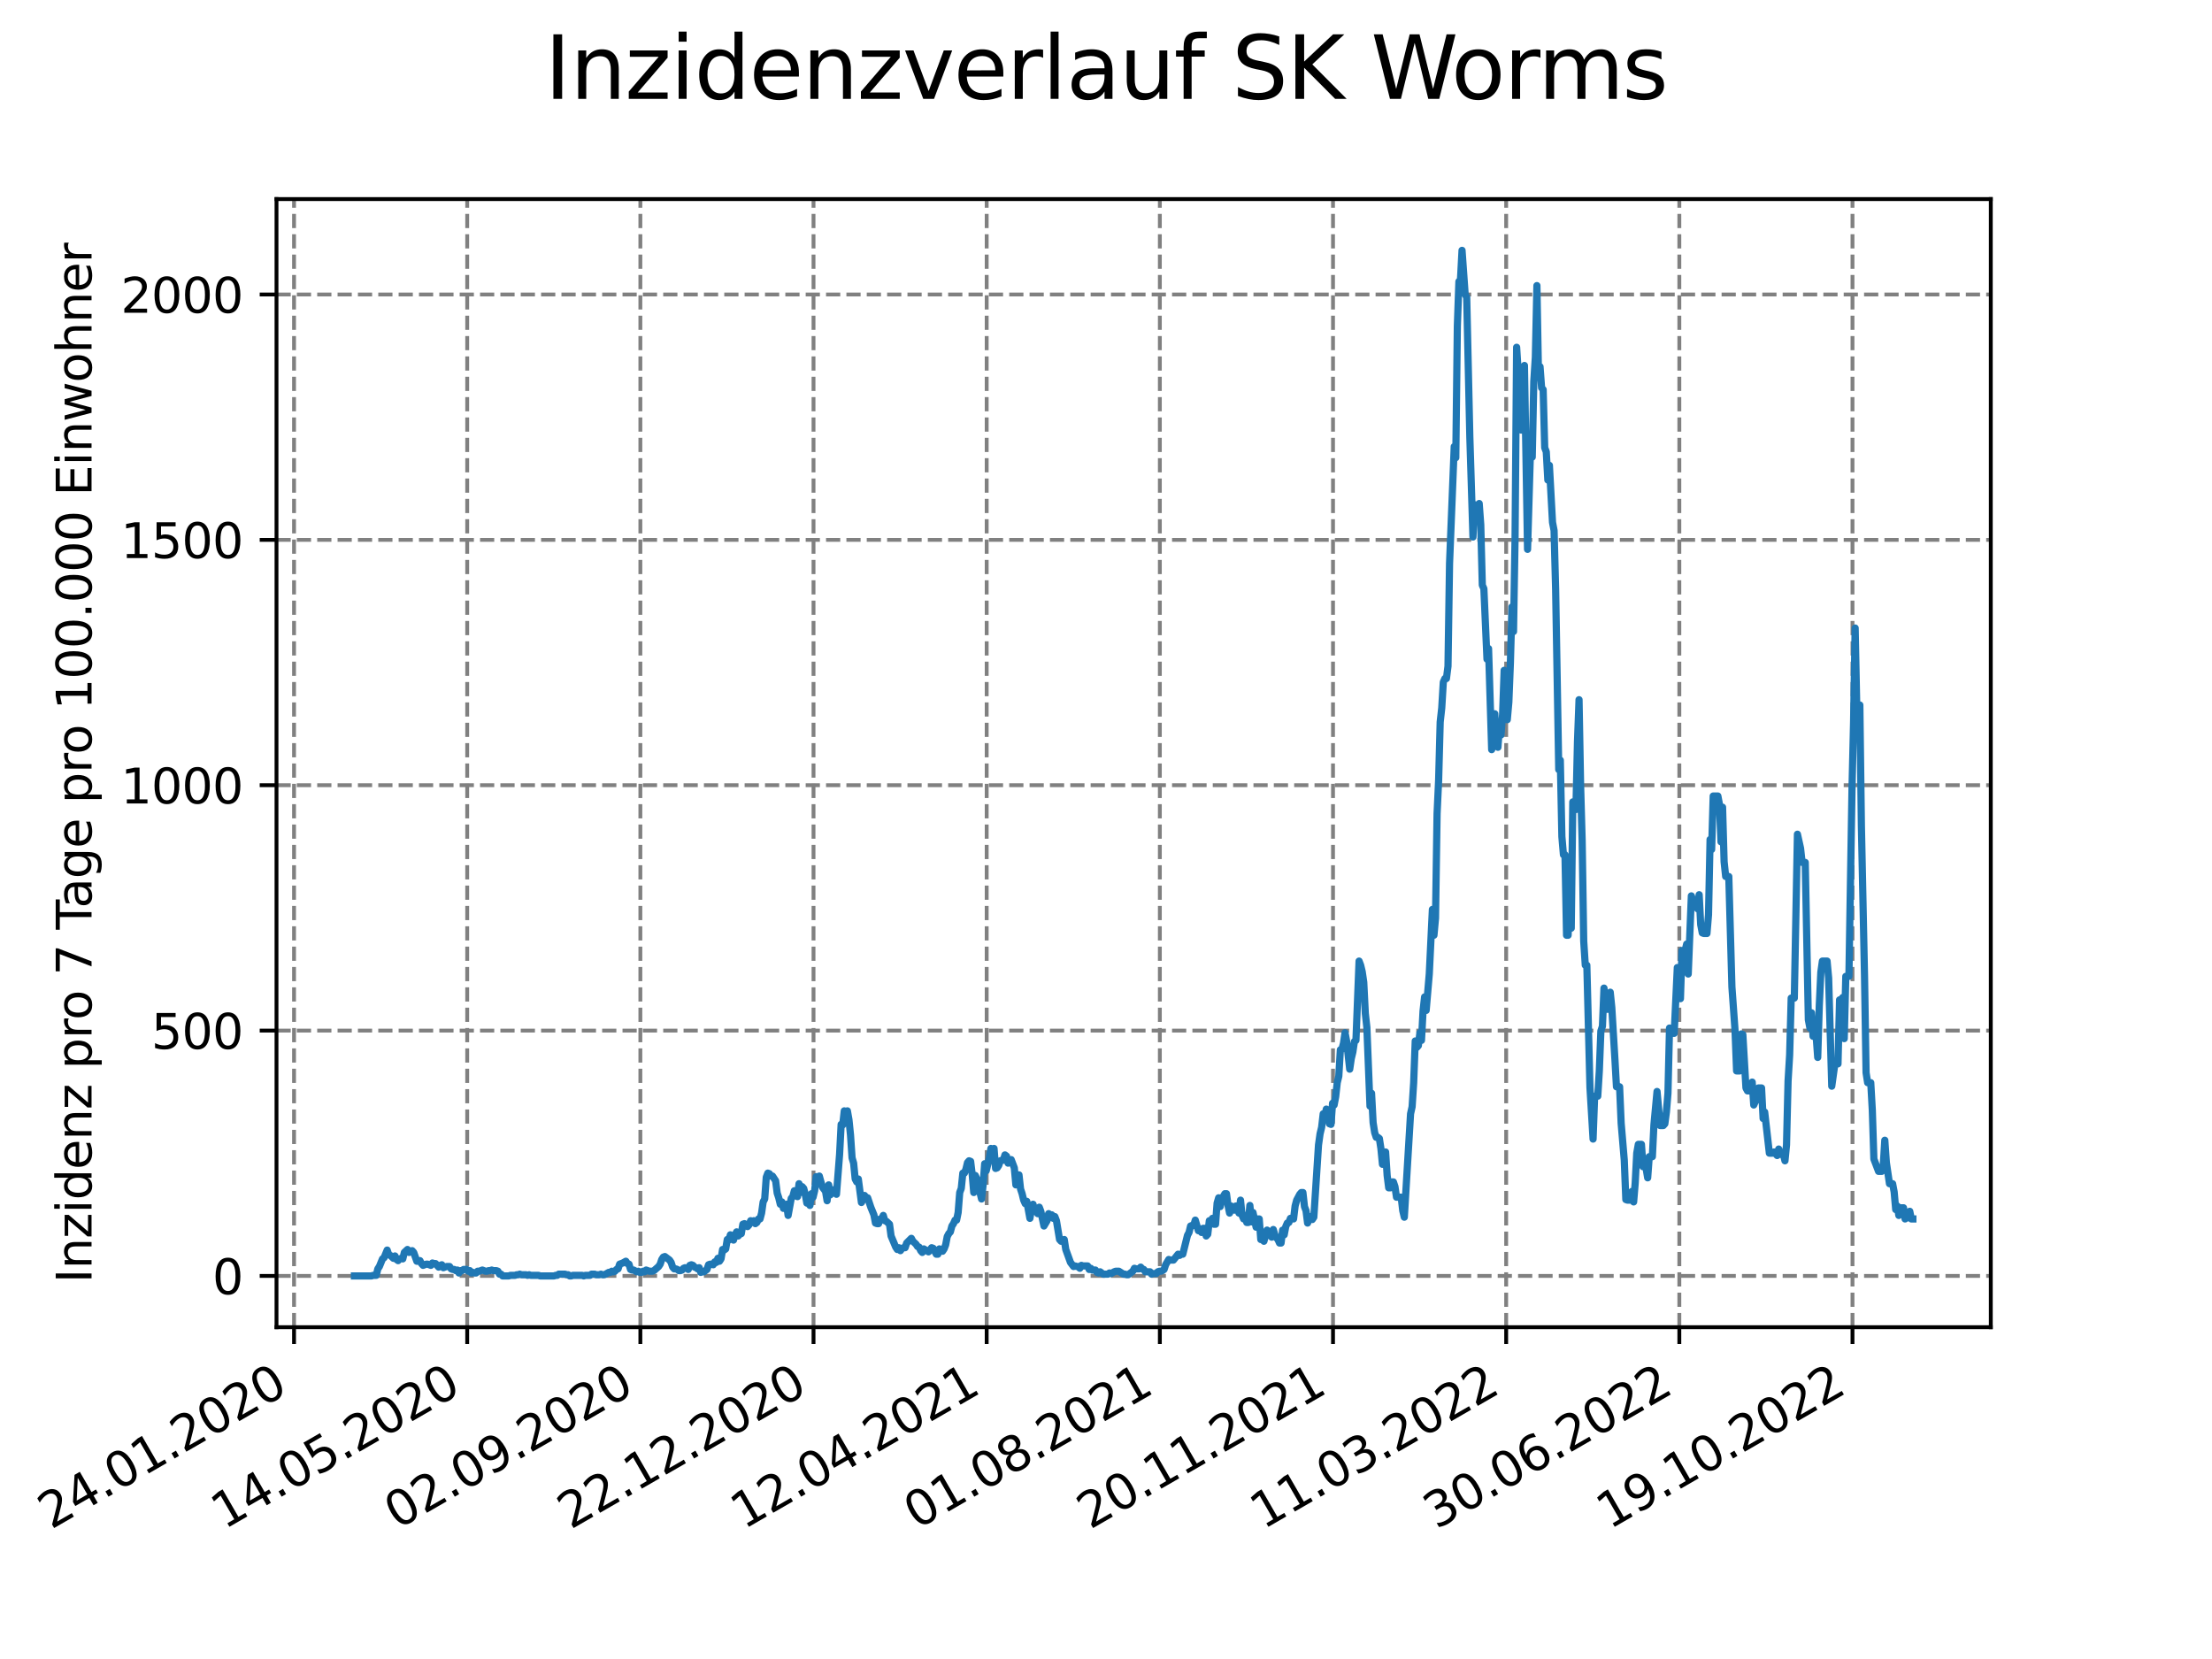 <?xml version="1.0" encoding="utf-8" standalone="no"?>
<!DOCTYPE svg PUBLIC "-//W3C//DTD SVG 1.1//EN"
  "http://www.w3.org/Graphics/SVG/1.1/DTD/svg11.dtd">
<svg xmlns:xlink="http://www.w3.org/1999/xlink" width="460.8pt" height="345.6pt" viewBox="0 0 460.8 345.6" xmlns="http://www.w3.org/2000/svg" version="1.1">
 <defs>
  <style type="text/css">*{stroke-linejoin: round; stroke-linecap: butt}</style>
 </defs>
 <g id="figure_1">
  <g id="patch_1">
   <path d="M 0 345.6 
L 460.8 345.6 
L 460.8 0 
L 0 0 
z
" style="fill: #ffffff"/>
  </g>
  <g id="axes_1">
   <g id="patch_2">
    <path d="M 57.6 276.48 
L 414.72 276.48 
L 414.72 41.472 
L 57.6 41.472 
z
" style="fill: #ffffff"/>
   </g>
   <g id="matplotlib.axis_1">
    <g id="xtick_1">
     <g id="line2d_1">
      <path d="M 61.253 276.48 
L 61.253 41.472 
" clip-path="url(#pb0c25e42a0)" style="fill: none; stroke-dasharray: 2.96,1.28; stroke-dashoffset: 0; stroke: #808080; stroke-width: 0.8"/>
     </g>
     <g id="line2d_2">
      <defs>
       <path id="m303adf761a" d="M 0 0 
L 0 3.5 
" style="stroke: #000000; stroke-width: 0.8"/>
      </defs>
      <g>
       <use xlink:href="#m303adf761a" x="61.253" y="276.48" style="stroke: #000000; stroke-width: 0.8"/>
      </g>
     </g>
     <g id="text_1">
      <!-- 24.01.2020 -->
      <g transform="translate(10.628 318.689) rotate(-30) scale(0.1 -0.1)">
       <defs>
        <path id="DejaVuSans-32" d="M 1228 531 
L 3431 531 
L 3431 0 
L 469 0 
L 469 531 
Q 828 903 1448 1529 
Q 2069 2156 2228 2338 
Q 2531 2678 2651 2914 
Q 2772 3150 2772 3378 
Q 2772 3750 2511 3984 
Q 2250 4219 1831 4219 
Q 1534 4219 1204 4116 
Q 875 4013 500 3803 
L 500 4441 
Q 881 4594 1212 4672 
Q 1544 4750 1819 4750 
Q 2544 4750 2975 4387 
Q 3406 4025 3406 3419 
Q 3406 3131 3298 2873 
Q 3191 2616 2906 2266 
Q 2828 2175 2409 1742 
Q 1991 1309 1228 531 
z
" transform="scale(0.016)"/>
        <path id="DejaVuSans-34" d="M 2419 4116 
L 825 1625 
L 2419 1625 
L 2419 4116 
z
M 2253 4666 
L 3047 4666 
L 3047 1625 
L 3713 1625 
L 3713 1100 
L 3047 1100 
L 3047 0 
L 2419 0 
L 2419 1100 
L 313 1100 
L 313 1709 
L 2253 4666 
z
" transform="scale(0.016)"/>
        <path id="DejaVuSans-2e" d="M 684 794 
L 1344 794 
L 1344 0 
L 684 0 
L 684 794 
z
" transform="scale(0.016)"/>
        <path id="DejaVuSans-30" d="M 2034 4250 
Q 1547 4250 1301 3770 
Q 1056 3291 1056 2328 
Q 1056 1369 1301 889 
Q 1547 409 2034 409 
Q 2525 409 2770 889 
Q 3016 1369 3016 2328 
Q 3016 3291 2770 3770 
Q 2525 4250 2034 4250 
z
M 2034 4750 
Q 2819 4750 3233 4129 
Q 3647 3509 3647 2328 
Q 3647 1150 3233 529 
Q 2819 -91 2034 -91 
Q 1250 -91 836 529 
Q 422 1150 422 2328 
Q 422 3509 836 4129 
Q 1250 4750 2034 4750 
z
" transform="scale(0.016)"/>
        <path id="DejaVuSans-31" d="M 794 531 
L 1825 531 
L 1825 4091 
L 703 3866 
L 703 4441 
L 1819 4666 
L 2450 4666 
L 2450 531 
L 3481 531 
L 3481 0 
L 794 0 
L 794 531 
z
" transform="scale(0.016)"/>
       </defs>
       <use xlink:href="#DejaVuSans-32"/>
       <use xlink:href="#DejaVuSans-34" x="63.623"/>
       <use xlink:href="#DejaVuSans-2e" x="127.246"/>
       <use xlink:href="#DejaVuSans-30" x="159.033"/>
       <use xlink:href="#DejaVuSans-31" x="222.656"/>
       <use xlink:href="#DejaVuSans-2e" x="286.279"/>
       <use xlink:href="#DejaVuSans-32" x="318.066"/>
       <use xlink:href="#DejaVuSans-30" x="381.689"/>
       <use xlink:href="#DejaVuSans-32" x="445.312"/>
       <use xlink:href="#DejaVuSans-30" x="508.936"/>
      </g>
     </g>
    </g>
    <g id="xtick_2">
     <g id="line2d_3">
      <path d="M 97.326 276.48 
L 97.326 41.472 
" clip-path="url(#pb0c25e42a0)" style="fill: none; stroke-dasharray: 2.96,1.28; stroke-dashoffset: 0; stroke: #808080; stroke-width: 0.8"/>
     </g>
     <g id="line2d_4">
      <g>
       <use xlink:href="#m303adf761a" x="97.326" y="276.48" style="stroke: #000000; stroke-width: 0.8"/>
      </g>
     </g>
     <g id="text_2">
      <!-- 14.05.2020 -->
      <g transform="translate(46.701 318.689) rotate(-30) scale(0.1 -0.1)">
       <defs>
        <path id="DejaVuSans-35" d="M 691 4666 
L 3169 4666 
L 3169 4134 
L 1269 4134 
L 1269 2991 
Q 1406 3038 1543 3061 
Q 1681 3084 1819 3084 
Q 2600 3084 3056 2656 
Q 3513 2228 3513 1497 
Q 3513 744 3044 326 
Q 2575 -91 1722 -91 
Q 1428 -91 1123 -41 
Q 819 9 494 109 
L 494 744 
Q 775 591 1075 516 
Q 1375 441 1709 441 
Q 2250 441 2565 725 
Q 2881 1009 2881 1497 
Q 2881 1984 2565 2268 
Q 2250 2553 1709 2553 
Q 1456 2553 1204 2497 
Q 953 2441 691 2322 
L 691 4666 
z
" transform="scale(0.016)"/>
       </defs>
       <use xlink:href="#DejaVuSans-31"/>
       <use xlink:href="#DejaVuSans-34" x="63.623"/>
       <use xlink:href="#DejaVuSans-2e" x="127.246"/>
       <use xlink:href="#DejaVuSans-30" x="159.033"/>
       <use xlink:href="#DejaVuSans-35" x="222.656"/>
       <use xlink:href="#DejaVuSans-2e" x="286.279"/>
       <use xlink:href="#DejaVuSans-32" x="318.066"/>
       <use xlink:href="#DejaVuSans-30" x="381.689"/>
       <use xlink:href="#DejaVuSans-32" x="445.312"/>
       <use xlink:href="#DejaVuSans-30" x="508.936"/>
      </g>
     </g>
    </g>
    <g id="xtick_3">
     <g id="line2d_5">
      <path d="M 133.399 276.48 
L 133.399 41.472 
" clip-path="url(#pb0c25e42a0)" style="fill: none; stroke-dasharray: 2.96,1.28; stroke-dashoffset: 0; stroke: #808080; stroke-width: 0.8"/>
     </g>
     <g id="line2d_6">
      <g>
       <use xlink:href="#m303adf761a" x="133.399" y="276.48" style="stroke: #000000; stroke-width: 0.8"/>
      </g>
     </g>
     <g id="text_3">
      <!-- 02.09.2020 -->
      <g transform="translate(82.774 318.689) rotate(-30) scale(0.1 -0.1)">
       <defs>
        <path id="DejaVuSans-39" d="M 703 97 
L 703 672 
Q 941 559 1184 500 
Q 1428 441 1663 441 
Q 2288 441 2617 861 
Q 2947 1281 2994 2138 
Q 2813 1869 2534 1725 
Q 2256 1581 1919 1581 
Q 1219 1581 811 2004 
Q 403 2428 403 3163 
Q 403 3881 828 4315 
Q 1253 4750 1959 4750 
Q 2769 4750 3195 4129 
Q 3622 3509 3622 2328 
Q 3622 1225 3098 567 
Q 2575 -91 1691 -91 
Q 1453 -91 1209 -44 
Q 966 3 703 97 
z
M 1959 2075 
Q 2384 2075 2632 2365 
Q 2881 2656 2881 3163 
Q 2881 3666 2632 3958 
Q 2384 4250 1959 4250 
Q 1534 4250 1286 3958 
Q 1038 3666 1038 3163 
Q 1038 2656 1286 2365 
Q 1534 2075 1959 2075 
z
" transform="scale(0.016)"/>
       </defs>
       <use xlink:href="#DejaVuSans-30"/>
       <use xlink:href="#DejaVuSans-32" x="63.623"/>
       <use xlink:href="#DejaVuSans-2e" x="127.246"/>
       <use xlink:href="#DejaVuSans-30" x="159.033"/>
       <use xlink:href="#DejaVuSans-39" x="222.656"/>
       <use xlink:href="#DejaVuSans-2e" x="286.279"/>
       <use xlink:href="#DejaVuSans-32" x="318.066"/>
       <use xlink:href="#DejaVuSans-30" x="381.689"/>
       <use xlink:href="#DejaVuSans-32" x="445.312"/>
       <use xlink:href="#DejaVuSans-30" x="508.936"/>
      </g>
     </g>
    </g>
    <g id="xtick_4">
     <g id="line2d_7">
      <path d="M 169.471 276.48 
L 169.471 41.472 
" clip-path="url(#pb0c25e42a0)" style="fill: none; stroke-dasharray: 2.96,1.28; stroke-dashoffset: 0; stroke: #808080; stroke-width: 0.8"/>
     </g>
     <g id="line2d_8">
      <g>
       <use xlink:href="#m303adf761a" x="169.471" y="276.48" style="stroke: #000000; stroke-width: 0.8"/>
      </g>
     </g>
     <g id="text_4">
      <!-- 22.12.2020 -->
      <g transform="translate(118.846 318.689) rotate(-30) scale(0.1 -0.1)">
       <use xlink:href="#DejaVuSans-32"/>
       <use xlink:href="#DejaVuSans-32" x="63.623"/>
       <use xlink:href="#DejaVuSans-2e" x="127.246"/>
       <use xlink:href="#DejaVuSans-31" x="159.033"/>
       <use xlink:href="#DejaVuSans-32" x="222.656"/>
       <use xlink:href="#DejaVuSans-2e" x="286.279"/>
       <use xlink:href="#DejaVuSans-32" x="318.066"/>
       <use xlink:href="#DejaVuSans-30" x="381.689"/>
       <use xlink:href="#DejaVuSans-32" x="445.312"/>
       <use xlink:href="#DejaVuSans-30" x="508.936"/>
      </g>
     </g>
    </g>
    <g id="xtick_5">
     <g id="line2d_9">
      <path d="M 205.544 276.48 
L 205.544 41.472 
" clip-path="url(#pb0c25e42a0)" style="fill: none; stroke-dasharray: 2.96,1.28; stroke-dashoffset: 0; stroke: #808080; stroke-width: 0.8"/>
     </g>
     <g id="line2d_10">
      <g>
       <use xlink:href="#m303adf761a" x="205.544" y="276.48" style="stroke: #000000; stroke-width: 0.8"/>
      </g>
     </g>
     <g id="text_5">
      <!-- 12.04.2021 -->
      <g transform="translate(154.919 318.689) rotate(-30) scale(0.1 -0.1)">
       <use xlink:href="#DejaVuSans-31"/>
       <use xlink:href="#DejaVuSans-32" x="63.623"/>
       <use xlink:href="#DejaVuSans-2e" x="127.246"/>
       <use xlink:href="#DejaVuSans-30" x="159.033"/>
       <use xlink:href="#DejaVuSans-34" x="222.656"/>
       <use xlink:href="#DejaVuSans-2e" x="286.279"/>
       <use xlink:href="#DejaVuSans-32" x="318.066"/>
       <use xlink:href="#DejaVuSans-30" x="381.689"/>
       <use xlink:href="#DejaVuSans-32" x="445.312"/>
       <use xlink:href="#DejaVuSans-31" x="508.936"/>
      </g>
     </g>
    </g>
    <g id="xtick_6">
     <g id="line2d_11">
      <path d="M 241.617 276.48 
L 241.617 41.472 
" clip-path="url(#pb0c25e42a0)" style="fill: none; stroke-dasharray: 2.96,1.28; stroke-dashoffset: 0; stroke: #808080; stroke-width: 0.8"/>
     </g>
     <g id="line2d_12">
      <g>
       <use xlink:href="#m303adf761a" x="241.617" y="276.48" style="stroke: #000000; stroke-width: 0.8"/>
      </g>
     </g>
     <g id="text_6">
      <!-- 01.08.2021 -->
      <g transform="translate(190.992 318.689) rotate(-30) scale(0.1 -0.1)">
       <defs>
        <path id="DejaVuSans-38" d="M 2034 2216 
Q 1584 2216 1326 1975 
Q 1069 1734 1069 1313 
Q 1069 891 1326 650 
Q 1584 409 2034 409 
Q 2484 409 2743 651 
Q 3003 894 3003 1313 
Q 3003 1734 2745 1975 
Q 2488 2216 2034 2216 
z
M 1403 2484 
Q 997 2584 770 2862 
Q 544 3141 544 3541 
Q 544 4100 942 4425 
Q 1341 4750 2034 4750 
Q 2731 4750 3128 4425 
Q 3525 4100 3525 3541 
Q 3525 3141 3298 2862 
Q 3072 2584 2669 2484 
Q 3125 2378 3379 2068 
Q 3634 1759 3634 1313 
Q 3634 634 3220 271 
Q 2806 -91 2034 -91 
Q 1263 -91 848 271 
Q 434 634 434 1313 
Q 434 1759 690 2068 
Q 947 2378 1403 2484 
z
M 1172 3481 
Q 1172 3119 1398 2916 
Q 1625 2713 2034 2713 
Q 2441 2713 2670 2916 
Q 2900 3119 2900 3481 
Q 2900 3844 2670 4047 
Q 2441 4250 2034 4250 
Q 1625 4250 1398 4047 
Q 1172 3844 1172 3481 
z
" transform="scale(0.016)"/>
       </defs>
       <use xlink:href="#DejaVuSans-30"/>
       <use xlink:href="#DejaVuSans-31" x="63.623"/>
       <use xlink:href="#DejaVuSans-2e" x="127.246"/>
       <use xlink:href="#DejaVuSans-30" x="159.033"/>
       <use xlink:href="#DejaVuSans-38" x="222.656"/>
       <use xlink:href="#DejaVuSans-2e" x="286.279"/>
       <use xlink:href="#DejaVuSans-32" x="318.066"/>
       <use xlink:href="#DejaVuSans-30" x="381.689"/>
       <use xlink:href="#DejaVuSans-32" x="445.312"/>
       <use xlink:href="#DejaVuSans-31" x="508.936"/>
      </g>
     </g>
    </g>
    <g id="xtick_7">
     <g id="line2d_13">
      <path d="M 277.69 276.48 
L 277.69 41.472 
" clip-path="url(#pb0c25e42a0)" style="fill: none; stroke-dasharray: 2.96,1.28; stroke-dashoffset: 0; stroke: #808080; stroke-width: 0.8"/>
     </g>
     <g id="line2d_14">
      <g>
       <use xlink:href="#m303adf761a" x="277.69" y="276.48" style="stroke: #000000; stroke-width: 0.8"/>
      </g>
     </g>
     <g id="text_7">
      <!-- 20.11.2021 -->
      <g transform="translate(227.064 318.689) rotate(-30) scale(0.1 -0.1)">
       <use xlink:href="#DejaVuSans-32"/>
       <use xlink:href="#DejaVuSans-30" x="63.623"/>
       <use xlink:href="#DejaVuSans-2e" x="127.246"/>
       <use xlink:href="#DejaVuSans-31" x="159.033"/>
       <use xlink:href="#DejaVuSans-31" x="222.656"/>
       <use xlink:href="#DejaVuSans-2e" x="286.279"/>
       <use xlink:href="#DejaVuSans-32" x="318.066"/>
       <use xlink:href="#DejaVuSans-30" x="381.689"/>
       <use xlink:href="#DejaVuSans-32" x="445.312"/>
       <use xlink:href="#DejaVuSans-31" x="508.936"/>
      </g>
     </g>
    </g>
    <g id="xtick_8">
     <g id="line2d_15">
      <path d="M 313.762 276.48 
L 313.762 41.472 
" clip-path="url(#pb0c25e42a0)" style="fill: none; stroke-dasharray: 2.96,1.28; stroke-dashoffset: 0; stroke: #808080; stroke-width: 0.8"/>
     </g>
     <g id="line2d_16">
      <g>
       <use xlink:href="#m303adf761a" x="313.762" y="276.48" style="stroke: #000000; stroke-width: 0.8"/>
      </g>
     </g>
     <g id="text_8">
      <!-- 11.03.2022 -->
      <g transform="translate(263.137 318.689) rotate(-30) scale(0.1 -0.1)">
       <defs>
        <path id="DejaVuSans-33" d="M 2597 2516 
Q 3050 2419 3304 2112 
Q 3559 1806 3559 1356 
Q 3559 666 3084 287 
Q 2609 -91 1734 -91 
Q 1441 -91 1130 -33 
Q 819 25 488 141 
L 488 750 
Q 750 597 1062 519 
Q 1375 441 1716 441 
Q 2309 441 2620 675 
Q 2931 909 2931 1356 
Q 2931 1769 2642 2001 
Q 2353 2234 1838 2234 
L 1294 2234 
L 1294 2753 
L 1863 2753 
Q 2328 2753 2575 2939 
Q 2822 3125 2822 3475 
Q 2822 3834 2567 4026 
Q 2313 4219 1838 4219 
Q 1578 4219 1281 4162 
Q 984 4106 628 3988 
L 628 4550 
Q 988 4650 1302 4700 
Q 1616 4750 1894 4750 
Q 2613 4750 3031 4423 
Q 3450 4097 3450 3541 
Q 3450 3153 3228 2886 
Q 3006 2619 2597 2516 
z
" transform="scale(0.016)"/>
       </defs>
       <use xlink:href="#DejaVuSans-31"/>
       <use xlink:href="#DejaVuSans-31" x="63.623"/>
       <use xlink:href="#DejaVuSans-2e" x="127.246"/>
       <use xlink:href="#DejaVuSans-30" x="159.033"/>
       <use xlink:href="#DejaVuSans-33" x="222.656"/>
       <use xlink:href="#DejaVuSans-2e" x="286.279"/>
       <use xlink:href="#DejaVuSans-32" x="318.066"/>
       <use xlink:href="#DejaVuSans-30" x="381.689"/>
       <use xlink:href="#DejaVuSans-32" x="445.312"/>
       <use xlink:href="#DejaVuSans-32" x="508.936"/>
      </g>
     </g>
    </g>
    <g id="xtick_9">
     <g id="line2d_17">
      <path d="M 349.835 276.48 
L 349.835 41.472 
" clip-path="url(#pb0c25e42a0)" style="fill: none; stroke-dasharray: 2.96,1.28; stroke-dashoffset: 0; stroke: #808080; stroke-width: 0.8"/>
     </g>
     <g id="line2d_18">
      <g>
       <use xlink:href="#m303adf761a" x="349.835" y="276.48" style="stroke: #000000; stroke-width: 0.8"/>
      </g>
     </g>
     <g id="text_9">
      <!-- 30.06.2022 -->
      <g transform="translate(299.21 318.689) rotate(-30) scale(0.1 -0.1)">
       <defs>
        <path id="DejaVuSans-36" d="M 2113 2584 
Q 1688 2584 1439 2293 
Q 1191 2003 1191 1497 
Q 1191 994 1439 701 
Q 1688 409 2113 409 
Q 2538 409 2786 701 
Q 3034 994 3034 1497 
Q 3034 2003 2786 2293 
Q 2538 2584 2113 2584 
z
M 3366 4563 
L 3366 3988 
Q 3128 4100 2886 4159 
Q 2644 4219 2406 4219 
Q 1781 4219 1451 3797 
Q 1122 3375 1075 2522 
Q 1259 2794 1537 2939 
Q 1816 3084 2150 3084 
Q 2853 3084 3261 2657 
Q 3669 2231 3669 1497 
Q 3669 778 3244 343 
Q 2819 -91 2113 -91 
Q 1303 -91 875 529 
Q 447 1150 447 2328 
Q 447 3434 972 4092 
Q 1497 4750 2381 4750 
Q 2619 4750 2861 4703 
Q 3103 4656 3366 4563 
z
" transform="scale(0.016)"/>
       </defs>
       <use xlink:href="#DejaVuSans-33"/>
       <use xlink:href="#DejaVuSans-30" x="63.623"/>
       <use xlink:href="#DejaVuSans-2e" x="127.246"/>
       <use xlink:href="#DejaVuSans-30" x="159.033"/>
       <use xlink:href="#DejaVuSans-36" x="222.656"/>
       <use xlink:href="#DejaVuSans-2e" x="286.279"/>
       <use xlink:href="#DejaVuSans-32" x="318.066"/>
       <use xlink:href="#DejaVuSans-30" x="381.689"/>
       <use xlink:href="#DejaVuSans-32" x="445.312"/>
       <use xlink:href="#DejaVuSans-32" x="508.936"/>
      </g>
     </g>
    </g>
    <g id="xtick_10">
     <g id="line2d_19">
      <path d="M 385.908 276.48 
L 385.908 41.472 
" clip-path="url(#pb0c25e42a0)" style="fill: none; stroke-dasharray: 2.96,1.28; stroke-dashoffset: 0; stroke: #808080; stroke-width: 0.8"/>
     </g>
     <g id="line2d_20">
      <g>
       <use xlink:href="#m303adf761a" x="385.908" y="276.48" style="stroke: #000000; stroke-width: 0.8"/>
      </g>
     </g>
     <g id="text_10">
      <!-- 19.10.2022 -->
      <g transform="translate(335.283 318.689) rotate(-30) scale(0.1 -0.1)">
       <use xlink:href="#DejaVuSans-31"/>
       <use xlink:href="#DejaVuSans-39" x="63.623"/>
       <use xlink:href="#DejaVuSans-2e" x="127.246"/>
       <use xlink:href="#DejaVuSans-31" x="159.033"/>
       <use xlink:href="#DejaVuSans-30" x="222.656"/>
       <use xlink:href="#DejaVuSans-2e" x="286.279"/>
       <use xlink:href="#DejaVuSans-32" x="318.066"/>
       <use xlink:href="#DejaVuSans-30" x="381.689"/>
       <use xlink:href="#DejaVuSans-32" x="445.312"/>
       <use xlink:href="#DejaVuSans-32" x="508.936"/>
      </g>
     </g>
    </g>
   </g>
   <g id="matplotlib.axis_2">
    <g id="ytick_1">
     <g id="line2d_21">
      <path d="M 57.6 265.798 
L 414.72 265.798 
" clip-path="url(#pb0c25e42a0)" style="fill: none; stroke-dasharray: 2.96,1.28; stroke-dashoffset: 0; stroke: #808080; stroke-width: 0.8"/>
     </g>
     <g id="line2d_22">
      <defs>
       <path id="m53bec95438" d="M 0 0 
L -3.5 0 
" style="stroke: #000000; stroke-width: 0.8"/>
      </defs>
      <g>
       <use xlink:href="#m53bec95438" x="57.6" y="265.798" style="stroke: #000000; stroke-width: 0.8"/>
      </g>
     </g>
     <g id="text_11">
      <!-- 0 -->
      <g transform="translate(44.237 269.597) scale(0.1 -0.1)">
       <use xlink:href="#DejaVuSans-30"/>
      </g>
     </g>
    </g>
    <g id="ytick_2">
     <g id="line2d_23">
      <path d="M 57.6 214.686 
L 414.72 214.686 
" clip-path="url(#pb0c25e42a0)" style="fill: none; stroke-dasharray: 2.96,1.28; stroke-dashoffset: 0; stroke: #808080; stroke-width: 0.8"/>
     </g>
     <g id="line2d_24">
      <g>
       <use xlink:href="#m53bec95438" x="57.6" y="214.686" style="stroke: #000000; stroke-width: 0.8"/>
      </g>
     </g>
     <g id="text_12">
      <!-- 500 -->
      <g transform="translate(31.512 218.485) scale(0.1 -0.1)">
       <use xlink:href="#DejaVuSans-35"/>
       <use xlink:href="#DejaVuSans-30" x="63.623"/>
       <use xlink:href="#DejaVuSans-30" x="127.246"/>
      </g>
     </g>
    </g>
    <g id="ytick_3">
     <g id="line2d_25">
      <path d="M 57.6 163.574 
L 414.72 163.574 
" clip-path="url(#pb0c25e42a0)" style="fill: none; stroke-dasharray: 2.96,1.28; stroke-dashoffset: 0; stroke: #808080; stroke-width: 0.8"/>
     </g>
     <g id="line2d_26">
      <g>
       <use xlink:href="#m53bec95438" x="57.6" y="163.574" style="stroke: #000000; stroke-width: 0.8"/>
      </g>
     </g>
     <g id="text_13">
      <!-- 1000 -->
      <g transform="translate(25.15 167.374) scale(0.1 -0.1)">
       <use xlink:href="#DejaVuSans-31"/>
       <use xlink:href="#DejaVuSans-30" x="63.623"/>
       <use xlink:href="#DejaVuSans-30" x="127.246"/>
       <use xlink:href="#DejaVuSans-30" x="190.869"/>
      </g>
     </g>
    </g>
    <g id="ytick_4">
     <g id="line2d_27">
      <path d="M 57.6 112.463 
L 414.72 112.463 
" clip-path="url(#pb0c25e42a0)" style="fill: none; stroke-dasharray: 2.96,1.28; stroke-dashoffset: 0; stroke: #808080; stroke-width: 0.8"/>
     </g>
     <g id="line2d_28">
      <g>
       <use xlink:href="#m53bec95438" x="57.6" y="112.463" style="stroke: #000000; stroke-width: 0.8"/>
      </g>
     </g>
     <g id="text_14">
      <!-- 1500 -->
      <g transform="translate(25.15 116.262) scale(0.1 -0.1)">
       <use xlink:href="#DejaVuSans-31"/>
       <use xlink:href="#DejaVuSans-35" x="63.623"/>
       <use xlink:href="#DejaVuSans-30" x="127.246"/>
       <use xlink:href="#DejaVuSans-30" x="190.869"/>
      </g>
     </g>
    </g>
    <g id="ytick_5">
     <g id="line2d_29">
      <path d="M 57.6 61.351 
L 414.72 61.351 
" clip-path="url(#pb0c25e42a0)" style="fill: none; stroke-dasharray: 2.96,1.28; stroke-dashoffset: 0; stroke: #808080; stroke-width: 0.8"/>
     </g>
     <g id="line2d_30">
      <g>
       <use xlink:href="#m53bec95438" x="57.6" y="61.351" style="stroke: #000000; stroke-width: 0.8"/>
      </g>
     </g>
     <g id="text_15">
      <!-- 2000 -->
      <g transform="translate(25.15 65.15) scale(0.1 -0.1)">
       <use xlink:href="#DejaVuSans-32"/>
       <use xlink:href="#DejaVuSans-30" x="63.623"/>
       <use xlink:href="#DejaVuSans-30" x="127.246"/>
       <use xlink:href="#DejaVuSans-30" x="190.869"/>
      </g>
     </g>
    </g>
    <g id="text_16">
     <!-- Inzidenz pro 7 Tage pro 100.000 Einwohner -->
     <g transform="translate(19.07 267.301) rotate(-90) scale(0.1 -0.1)">
      <defs>
       <path id="DejaVuSans-49" d="M 628 4666 
L 1259 4666 
L 1259 0 
L 628 0 
L 628 4666 
z
" transform="scale(0.016)"/>
       <path id="DejaVuSans-6e" d="M 3513 2113 
L 3513 0 
L 2938 0 
L 2938 2094 
Q 2938 2591 2744 2837 
Q 2550 3084 2163 3084 
Q 1697 3084 1428 2787 
Q 1159 2491 1159 1978 
L 1159 0 
L 581 0 
L 581 3500 
L 1159 3500 
L 1159 2956 
Q 1366 3272 1645 3428 
Q 1925 3584 2291 3584 
Q 2894 3584 3203 3211 
Q 3513 2838 3513 2113 
z
" transform="scale(0.016)"/>
       <path id="DejaVuSans-7a" d="M 353 3500 
L 3084 3500 
L 3084 2975 
L 922 459 
L 3084 459 
L 3084 0 
L 275 0 
L 275 525 
L 2438 3041 
L 353 3041 
L 353 3500 
z
" transform="scale(0.016)"/>
       <path id="DejaVuSans-69" d="M 603 3500 
L 1178 3500 
L 1178 0 
L 603 0 
L 603 3500 
z
M 603 4863 
L 1178 4863 
L 1178 4134 
L 603 4134 
L 603 4863 
z
" transform="scale(0.016)"/>
       <path id="DejaVuSans-64" d="M 2906 2969 
L 2906 4863 
L 3481 4863 
L 3481 0 
L 2906 0 
L 2906 525 
Q 2725 213 2448 61 
Q 2172 -91 1784 -91 
Q 1150 -91 751 415 
Q 353 922 353 1747 
Q 353 2572 751 3078 
Q 1150 3584 1784 3584 
Q 2172 3584 2448 3432 
Q 2725 3281 2906 2969 
z
M 947 1747 
Q 947 1113 1208 752 
Q 1469 391 1925 391 
Q 2381 391 2643 752 
Q 2906 1113 2906 1747 
Q 2906 2381 2643 2742 
Q 2381 3103 1925 3103 
Q 1469 3103 1208 2742 
Q 947 2381 947 1747 
z
" transform="scale(0.016)"/>
       <path id="DejaVuSans-65" d="M 3597 1894 
L 3597 1613 
L 953 1613 
Q 991 1019 1311 708 
Q 1631 397 2203 397 
Q 2534 397 2845 478 
Q 3156 559 3463 722 
L 3463 178 
Q 3153 47 2828 -22 
Q 2503 -91 2169 -91 
Q 1331 -91 842 396 
Q 353 884 353 1716 
Q 353 2575 817 3079 
Q 1281 3584 2069 3584 
Q 2775 3584 3186 3129 
Q 3597 2675 3597 1894 
z
M 3022 2063 
Q 3016 2534 2758 2815 
Q 2500 3097 2075 3097 
Q 1594 3097 1305 2825 
Q 1016 2553 972 2059 
L 3022 2063 
z
" transform="scale(0.016)"/>
       <path id="DejaVuSans-20" transform="scale(0.016)"/>
       <path id="DejaVuSans-70" d="M 1159 525 
L 1159 -1331 
L 581 -1331 
L 581 3500 
L 1159 3500 
L 1159 2969 
Q 1341 3281 1617 3432 
Q 1894 3584 2278 3584 
Q 2916 3584 3314 3078 
Q 3713 2572 3713 1747 
Q 3713 922 3314 415 
Q 2916 -91 2278 -91 
Q 1894 -91 1617 61 
Q 1341 213 1159 525 
z
M 3116 1747 
Q 3116 2381 2855 2742 
Q 2594 3103 2138 3103 
Q 1681 3103 1420 2742 
Q 1159 2381 1159 1747 
Q 1159 1113 1420 752 
Q 1681 391 2138 391 
Q 2594 391 2855 752 
Q 3116 1113 3116 1747 
z
" transform="scale(0.016)"/>
       <path id="DejaVuSans-72" d="M 2631 2963 
Q 2534 3019 2420 3045 
Q 2306 3072 2169 3072 
Q 1681 3072 1420 2755 
Q 1159 2438 1159 1844 
L 1159 0 
L 581 0 
L 581 3500 
L 1159 3500 
L 1159 2956 
Q 1341 3275 1631 3429 
Q 1922 3584 2338 3584 
Q 2397 3584 2469 3576 
Q 2541 3569 2628 3553 
L 2631 2963 
z
" transform="scale(0.016)"/>
       <path id="DejaVuSans-6f" d="M 1959 3097 
Q 1497 3097 1228 2736 
Q 959 2375 959 1747 
Q 959 1119 1226 758 
Q 1494 397 1959 397 
Q 2419 397 2687 759 
Q 2956 1122 2956 1747 
Q 2956 2369 2687 2733 
Q 2419 3097 1959 3097 
z
M 1959 3584 
Q 2709 3584 3137 3096 
Q 3566 2609 3566 1747 
Q 3566 888 3137 398 
Q 2709 -91 1959 -91 
Q 1206 -91 779 398 
Q 353 888 353 1747 
Q 353 2609 779 3096 
Q 1206 3584 1959 3584 
z
" transform="scale(0.016)"/>
       <path id="DejaVuSans-37" d="M 525 4666 
L 3525 4666 
L 3525 4397 
L 1831 0 
L 1172 0 
L 2766 4134 
L 525 4134 
L 525 4666 
z
" transform="scale(0.016)"/>
       <path id="DejaVuSans-54" d="M -19 4666 
L 3928 4666 
L 3928 4134 
L 2272 4134 
L 2272 0 
L 1638 0 
L 1638 4134 
L -19 4134 
L -19 4666 
z
" transform="scale(0.016)"/>
       <path id="DejaVuSans-61" d="M 2194 1759 
Q 1497 1759 1228 1600 
Q 959 1441 959 1056 
Q 959 750 1161 570 
Q 1363 391 1709 391 
Q 2188 391 2477 730 
Q 2766 1069 2766 1631 
L 2766 1759 
L 2194 1759 
z
M 3341 1997 
L 3341 0 
L 2766 0 
L 2766 531 
Q 2569 213 2275 61 
Q 1981 -91 1556 -91 
Q 1019 -91 701 211 
Q 384 513 384 1019 
Q 384 1609 779 1909 
Q 1175 2209 1959 2209 
L 2766 2209 
L 2766 2266 
Q 2766 2663 2505 2880 
Q 2244 3097 1772 3097 
Q 1472 3097 1187 3025 
Q 903 2953 641 2809 
L 641 3341 
Q 956 3463 1253 3523 
Q 1550 3584 1831 3584 
Q 2591 3584 2966 3190 
Q 3341 2797 3341 1997 
z
" transform="scale(0.016)"/>
       <path id="DejaVuSans-67" d="M 2906 1791 
Q 2906 2416 2648 2759 
Q 2391 3103 1925 3103 
Q 1463 3103 1205 2759 
Q 947 2416 947 1791 
Q 947 1169 1205 825 
Q 1463 481 1925 481 
Q 2391 481 2648 825 
Q 2906 1169 2906 1791 
z
M 3481 434 
Q 3481 -459 3084 -895 
Q 2688 -1331 1869 -1331 
Q 1566 -1331 1297 -1286 
Q 1028 -1241 775 -1147 
L 775 -588 
Q 1028 -725 1275 -790 
Q 1522 -856 1778 -856 
Q 2344 -856 2625 -561 
Q 2906 -266 2906 331 
L 2906 616 
Q 2728 306 2450 153 
Q 2172 0 1784 0 
Q 1141 0 747 490 
Q 353 981 353 1791 
Q 353 2603 747 3093 
Q 1141 3584 1784 3584 
Q 2172 3584 2450 3431 
Q 2728 3278 2906 2969 
L 2906 3500 
L 3481 3500 
L 3481 434 
z
" transform="scale(0.016)"/>
       <path id="DejaVuSans-45" d="M 628 4666 
L 3578 4666 
L 3578 4134 
L 1259 4134 
L 1259 2753 
L 3481 2753 
L 3481 2222 
L 1259 2222 
L 1259 531 
L 3634 531 
L 3634 0 
L 628 0 
L 628 4666 
z
" transform="scale(0.016)"/>
       <path id="DejaVuSans-77" d="M 269 3500 
L 844 3500 
L 1563 769 
L 2278 3500 
L 2956 3500 
L 3675 769 
L 4391 3500 
L 4966 3500 
L 4050 0 
L 3372 0 
L 2619 2869 
L 1863 0 
L 1184 0 
L 269 3500 
z
" transform="scale(0.016)"/>
       <path id="DejaVuSans-68" d="M 3513 2113 
L 3513 0 
L 2938 0 
L 2938 2094 
Q 2938 2591 2744 2837 
Q 2550 3084 2163 3084 
Q 1697 3084 1428 2787 
Q 1159 2491 1159 1978 
L 1159 0 
L 581 0 
L 581 4863 
L 1159 4863 
L 1159 2956 
Q 1366 3272 1645 3428 
Q 1925 3584 2291 3584 
Q 2894 3584 3203 3211 
Q 3513 2838 3513 2113 
z
" transform="scale(0.016)"/>
      </defs>
      <use xlink:href="#DejaVuSans-49"/>
      <use xlink:href="#DejaVuSans-6e" x="29.492"/>
      <use xlink:href="#DejaVuSans-7a" x="92.871"/>
      <use xlink:href="#DejaVuSans-69" x="145.361"/>
      <use xlink:href="#DejaVuSans-64" x="173.145"/>
      <use xlink:href="#DejaVuSans-65" x="236.621"/>
      <use xlink:href="#DejaVuSans-6e" x="298.145"/>
      <use xlink:href="#DejaVuSans-7a" x="361.523"/>
      <use xlink:href="#DejaVuSans-20" x="414.014"/>
      <use xlink:href="#DejaVuSans-70" x="445.801"/>
      <use xlink:href="#DejaVuSans-72" x="509.277"/>
      <use xlink:href="#DejaVuSans-6f" x="548.141"/>
      <use xlink:href="#DejaVuSans-20" x="609.322"/>
      <use xlink:href="#DejaVuSans-37" x="641.109"/>
      <use xlink:href="#DejaVuSans-20" x="704.732"/>
      <use xlink:href="#DejaVuSans-54" x="736.52"/>
      <use xlink:href="#DejaVuSans-61" x="781.104"/>
      <use xlink:href="#DejaVuSans-67" x="842.383"/>
      <use xlink:href="#DejaVuSans-65" x="905.859"/>
      <use xlink:href="#DejaVuSans-20" x="967.383"/>
      <use xlink:href="#DejaVuSans-70" x="999.17"/>
      <use xlink:href="#DejaVuSans-72" x="1062.646"/>
      <use xlink:href="#DejaVuSans-6f" x="1101.51"/>
      <use xlink:href="#DejaVuSans-20" x="1162.691"/>
      <use xlink:href="#DejaVuSans-31" x="1194.479"/>
      <use xlink:href="#DejaVuSans-30" x="1258.102"/>
      <use xlink:href="#DejaVuSans-30" x="1321.725"/>
      <use xlink:href="#DejaVuSans-2e" x="1385.348"/>
      <use xlink:href="#DejaVuSans-30" x="1417.135"/>
      <use xlink:href="#DejaVuSans-30" x="1480.758"/>
      <use xlink:href="#DejaVuSans-30" x="1544.381"/>
      <use xlink:href="#DejaVuSans-20" x="1608.004"/>
      <use xlink:href="#DejaVuSans-45" x="1639.791"/>
      <use xlink:href="#DejaVuSans-69" x="1702.975"/>
      <use xlink:href="#DejaVuSans-6e" x="1730.758"/>
      <use xlink:href="#DejaVuSans-77" x="1794.137"/>
      <use xlink:href="#DejaVuSans-6f" x="1875.924"/>
      <use xlink:href="#DejaVuSans-68" x="1937.105"/>
      <use xlink:href="#DejaVuSans-6e" x="2000.484"/>
      <use xlink:href="#DejaVuSans-65" x="2063.863"/>
      <use xlink:href="#DejaVuSans-72" x="2125.387"/>
     </g>
    </g>
   </g>
   <g id="line2d_31">
    <path d="M 73.833 265.798 
L 77.408 265.798 
L 77.732 265.675 
L 78.382 265.675 
L 78.707 264.329 
L 79.032 263.84 
L 79.682 262.249 
L 80.007 262.005 
L 80.657 260.414 
L 80.982 261.393 
L 81.307 261.515 
L 81.957 262.127 
L 82.282 261.638 
L 82.607 262.372 
L 82.932 262.616 
L 83.257 262.249 
L 83.582 262.127 
L 83.907 262.249 
L 84.232 260.903 
L 84.882 260.292 
L 85.207 260.903 
L 85.532 260.781 
L 85.857 260.536 
L 86.182 260.903 
L 86.832 262.739 
L 87.157 262.739 
L 87.482 262.616 
L 87.807 263.228 
L 88.132 263.595 
L 88.782 263.351 
L 89.107 263.351 
L 89.757 263.595 
L 90.082 263.106 
L 90.407 263.228 
L 90.732 263.228 
L 91.382 263.962 
L 91.707 263.595 
L 92.032 263.473 
L 92.357 264.085 
L 93.007 263.84 
L 93.656 263.84 
L 93.981 264.329 
L 94.306 264.452 
L 94.631 264.452 
L 94.956 264.697 
L 95.281 264.574 
L 95.606 265.186 
L 95.931 264.697 
L 96.256 264.697 
L 96.581 264.452 
L 97.231 264.452 
L 97.556 264.819 
L 97.881 264.697 
L 98.206 265.186 
L 98.531 265.064 
L 98.856 265.186 
L 99.181 265.186 
L 99.506 264.819 
L 99.831 264.819 
L 100.481 264.574 
L 101.131 264.819 
L 101.456 264.819 
L 101.781 264.697 
L 102.106 264.697 
L 102.431 264.574 
L 102.756 264.697 
L 103.406 264.697 
L 103.731 264.819 
L 104.056 265.431 
L 104.381 265.431 
L 104.706 265.798 
L 106.006 265.798 
L 106.331 265.675 
L 107.306 265.675 
L 107.631 265.553 
L 107.956 265.553 
L 108.281 265.431 
L 108.606 265.553 
L 109.58 265.553 
L 109.905 265.675 
L 110.23 265.553 
L 110.555 265.675 
L 112.18 265.675 
L 112.505 265.798 
L 115.43 265.798 
L 115.755 265.675 
L 116.08 265.675 
L 116.405 265.431 
L 117.705 265.431 
L 118.03 265.553 
L 118.355 265.553 
L 118.68 265.798 
L 119.005 265.798 
L 119.33 265.675 
L 121.28 265.675 
L 121.605 265.798 
L 121.93 265.675 
L 122.905 265.675 
L 123.23 265.431 
L 123.88 265.431 
L 124.205 265.553 
L 124.855 265.553 
L 125.179 265.431 
L 125.504 265.553 
L 125.829 265.553 
L 126.154 265.431 
L 126.804 265.064 
L 127.129 265.064 
L 127.454 264.819 
L 127.779 264.941 
L 128.104 264.819 
L 128.429 264.452 
L 128.754 264.329 
L 129.079 263.351 
L 129.729 263.106 
L 130.379 262.739 
L 130.704 263.228 
L 131.029 263.351 
L 131.354 264.452 
L 131.679 264.574 
L 132.004 264.574 
L 132.654 264.941 
L 132.979 264.819 
L 133.304 265.064 
L 133.629 265.064 
L 133.954 264.819 
L 134.279 264.941 
L 134.604 264.574 
L 135.254 264.819 
L 135.904 264.819 
L 136.229 264.697 
L 137.204 263.84 
L 137.529 263.351 
L 137.854 262.372 
L 138.179 261.882 
L 138.504 261.76 
L 139.479 262.494 
L 139.804 262.983 
L 140.129 263.962 
L 140.454 264.329 
L 140.779 264.329 
L 141.103 264.452 
L 141.428 264.697 
L 141.753 264.697 
L 142.078 264.574 
L 142.403 264.207 
L 142.728 264.085 
L 143.053 264.207 
L 143.378 264.452 
L 143.703 263.595 
L 144.028 263.473 
L 144.353 263.595 
L 144.678 263.962 
L 145.003 264.085 
L 145.328 264.329 
L 145.653 264.085 
L 145.978 265.064 
L 146.303 264.941 
L 146.628 264.941 
L 147.278 264.452 
L 147.603 263.473 
L 147.928 263.351 
L 148.253 263.351 
L 148.578 263.473 
L 148.903 262.861 
L 149.228 262.983 
L 149.553 262.127 
L 149.878 262.739 
L 150.203 262.249 
L 150.528 260.292 
L 150.853 260.414 
L 151.178 260.169 
L 151.503 258.211 
L 151.828 258.334 
L 152.153 257.232 
L 152.803 258.334 
L 153.128 257.232 
L 153.453 256.621 
L 153.778 257.477 
L 154.103 257.11 
L 154.428 256.988 
L 154.753 255.03 
L 155.078 254.908 
L 155.728 255.519 
L 156.053 255.152 
L 156.378 254.296 
L 156.703 254.541 
L 157.027 254.296 
L 157.352 254.908 
L 157.677 254.663 
L 158.002 253.929 
L 158.327 253.929 
L 158.652 252.705 
L 158.977 250.38 
L 159.302 249.768 
L 159.627 245.241 
L 159.952 244.385 
L 160.277 244.507 
L 160.602 244.996 
L 160.927 244.996 
L 161.577 245.975 
L 161.902 248.545 
L 162.227 249.524 
L 162.552 250.87 
L 162.877 250.38 
L 163.202 251.726 
L 163.852 250.87 
L 164.177 253.195 
L 164.827 249.646 
L 165.152 249.279 
L 165.477 248.055 
L 165.802 248.055 
L 166.127 249.279 
L 166.452 246.587 
L 166.777 248.422 
L 167.102 247.199 
L 167.427 247.566 
L 167.752 248.79 
L 168.077 250.625 
L 168.402 250.625 
L 168.727 251.114 
L 169.052 248.667 
L 169.377 249.401 
L 169.702 248.055 
L 170.027 245.119 
L 170.352 246.587 
L 170.677 244.996 
L 171.327 247.321 
L 171.977 248.178 
L 172.302 250.136 
L 172.627 246.832 
L 172.951 248.912 
L 173.276 247.811 
L 173.601 248.545 
L 173.926 247.811 
L 174.251 248.79 
L 174.901 240.469 
L 175.226 234.228 
L 175.551 234.351 
L 175.876 231.414 
L 176.201 232.76 
L 176.526 231.414 
L 176.851 233.25 
L 177.176 236.431 
L 177.501 241.203 
L 177.826 242.304 
L 178.151 245.608 
L 178.476 246.22 
L 178.801 245.608 
L 179.451 250.503 
L 179.776 249.891 
L 180.101 249.034 
L 180.426 249.524 
L 180.751 249.524 
L 181.401 251.481 
L 182.051 253.072 
L 182.376 254.785 
L 182.701 254.908 
L 183.026 254.908 
L 183.351 253.929 
L 183.676 253.929 
L 184.001 253.195 
L 184.326 254.296 
L 184.651 254.418 
L 185.301 255.03 
L 185.626 257.477 
L 186.601 259.802 
L 186.926 260.292 
L 187.251 259.924 
L 187.576 260.536 
L 187.901 260.047 
L 188.226 259.924 
L 188.55 259.924 
L 188.875 258.946 
L 189.85 257.967 
L 190.175 258.578 
L 190.825 259.19 
L 191.15 259.68 
L 191.475 259.802 
L 191.8 260.536 
L 192.125 260.903 
L 192.45 260.169 
L 193.425 260.781 
L 194.075 259.924 
L 194.4 260.047 
L 195.05 261.27 
L 195.375 261.27 
L 195.7 260.169 
L 196.025 260.536 
L 196.35 260.659 
L 196.675 260.169 
L 197 259.313 
L 197.325 257.6 
L 197.65 256.988 
L 197.975 256.621 
L 198.3 255.397 
L 198.625 254.908 
L 198.95 254.173 
L 199.275 254.173 
L 199.6 252.583 
L 199.925 248.422 
L 200.25 247.566 
L 200.575 244.385 
L 200.9 244.385 
L 201.225 243.528 
L 201.55 242.182 
L 201.875 241.815 
L 202.2 241.937 
L 202.525 244.629 
L 202.85 248.422 
L 203.175 244.874 
L 203.5 245.608 
L 203.825 248.178 
L 204.15 248.422 
L 204.474 249.768 
L 204.799 246.832 
L 205.124 242.427 
L 205.449 243.895 
L 206.099 241.203 
L 206.424 239.245 
L 206.749 239.612 
L 207.074 239.245 
L 207.399 243.406 
L 207.724 243.283 
L 208.049 242.794 
L 208.374 241.815 
L 208.699 241.693 
L 209.024 241.693 
L 209.349 240.591 
L 209.674 240.836 
L 209.999 242.304 
L 210.324 241.815 
L 210.649 241.57 
L 211.299 243.283 
L 211.624 246.832 
L 211.949 246.342 
L 212.274 244.752 
L 212.599 247.688 
L 212.924 248.667 
L 213.249 250.013 
L 213.574 250.747 
L 213.899 250.258 
L 214.549 253.806 
L 214.874 251.849 
L 215.199 250.87 
L 215.524 252.338 
L 215.849 252.216 
L 216.174 252.827 
L 216.499 251.481 
L 216.824 252.338 
L 217.474 255.397 
L 218.124 254.296 
L 218.449 252.827 
L 218.774 253.195 
L 219.099 253.072 
L 219.424 253.806 
L 219.749 253.439 
L 220.074 254.296 
L 220.723 258.211 
L 221.048 258.578 
L 221.373 258.578 
L 221.698 258.211 
L 222.023 260.292 
L 222.998 262.983 
L 223.648 263.84 
L 223.973 263.718 
L 224.298 263.84 
L 224.623 263.84 
L 224.948 264.207 
L 225.273 263.595 
L 225.598 263.718 
L 226.573 263.718 
L 226.898 264.452 
L 227.223 264.207 
L 227.548 264.574 
L 228.198 264.574 
L 228.523 265.064 
L 228.848 265.186 
L 229.173 264.941 
L 229.823 265.431 
L 230.798 265.431 
L 231.123 265.186 
L 231.448 265.308 
L 232.098 264.941 
L 232.423 264.819 
L 233.073 264.819 
L 234.048 265.431 
L 234.373 265.431 
L 234.698 265.553 
L 235.023 265.553 
L 235.998 264.819 
L 236.322 264.207 
L 236.647 264.329 
L 237.297 264.329 
L 237.622 263.962 
L 237.947 264.329 
L 238.272 264.452 
L 238.597 264.941 
L 239.572 264.941 
L 239.897 265.431 
L 240.222 265.308 
L 240.872 265.308 
L 241.197 264.941 
L 241.522 264.819 
L 241.847 264.819 
L 242.172 264.697 
L 242.497 264.452 
L 242.822 263.473 
L 243.472 262.372 
L 243.797 262.494 
L 244.447 262.494 
L 245.422 261.27 
L 245.747 261.515 
L 246.072 261.27 
L 246.397 261.27 
L 247.372 257.355 
L 247.697 256.743 
L 248.022 255.397 
L 248.347 255.275 
L 248.672 255.275 
L 248.997 254.173 
L 249.647 256.376 
L 249.972 256.009 
L 250.297 256.743 
L 250.622 255.887 
L 250.947 255.887 
L 251.272 257.477 
L 251.597 257.11 
L 251.922 254.296 
L 252.246 254.663 
L 252.571 253.806 
L 252.896 255.03 
L 253.221 255.03 
L 253.546 250.625 
L 253.871 249.524 
L 254.196 251.359 
L 254.521 249.768 
L 255.171 248.667 
L 255.496 248.667 
L 255.821 251.114 
L 256.146 252.705 
L 256.471 251.237 
L 256.796 251.849 
L 257.121 252.093 
L 257.446 251.237 
L 257.771 251.237 
L 258.096 252.705 
L 258.421 250.013 
L 258.746 253.195 
L 259.071 253.929 
L 259.396 253.195 
L 259.721 254.663 
L 260.046 254.663 
L 260.371 251.114 
L 260.696 254.541 
L 261.021 252.583 
L 261.671 255.642 
L 261.996 253.929 
L 262.321 253.929 
L 262.646 258.211 
L 262.971 257.844 
L 263.296 258.578 
L 263.946 256.254 
L 264.271 257.232 
L 264.596 257.232 
L 264.921 257.722 
L 265.246 256.131 
L 265.571 257.232 
L 265.896 257.844 
L 266.221 258.211 
L 266.546 258.946 
L 266.871 258.946 
L 267.196 256.254 
L 267.521 257.232 
L 267.846 255.519 
L 268.17 254.785 
L 268.495 254.663 
L 268.82 253.806 
L 269.145 253.806 
L 269.47 253.929 
L 269.795 251.237 
L 270.12 250.013 
L 270.77 248.79 
L 271.095 248.422 
L 271.42 248.422 
L 271.745 251.359 
L 272.07 252.216 
L 272.395 254.785 
L 272.72 253.806 
L 273.045 253.439 
L 273.37 254.051 
L 273.695 253.562 
L 274.67 238.511 
L 274.995 236.186 
L 275.32 234.84 
L 275.645 232.026 
L 275.97 232.515 
L 276.295 231.047 
L 276.62 231.292 
L 276.945 234.106 
L 277.27 234.228 
L 277.595 229.823 
L 277.92 230.191 
L 278.245 228.477 
L 278.57 225.541 
L 278.895 224.195 
L 279.22 218.689 
L 279.545 218.566 
L 279.87 217.343 
L 280.195 215.14 
L 280.52 216.853 
L 281.17 222.726 
L 281.495 220.524 
L 281.82 219.178 
L 282.145 216.975 
L 282.47 216.731 
L 283.12 200.212 
L 283.445 201.068 
L 283.769 202.414 
L 284.094 204.617 
L 284.419 211.102 
L 284.744 214.039 
L 285.394 230.435 
L 285.719 227.743 
L 286.044 233.861 
L 286.369 235.942 
L 286.694 236.92 
L 287.019 236.92 
L 287.344 237.165 
L 287.669 239.245 
L 287.994 242.549 
L 288.319 242.304 
L 288.644 239.979 
L 288.969 244.874 
L 289.294 247.444 
L 289.619 247.444 
L 289.944 246.22 
L 290.269 246.22 
L 290.594 247.199 
L 290.919 249.401 
L 291.894 249.401 
L 292.219 252.216 
L 292.544 253.562 
L 293.844 232.026 
L 294.169 230.558 
L 294.494 225.541 
L 294.819 216.853 
L 295.144 218.199 
L 295.469 217.832 
L 295.794 215.14 
L 296.119 216.731 
L 296.444 210.613 
L 296.769 207.676 
L 297.094 210.49 
L 297.744 202.904 
L 298.394 189.444 
L 298.719 194.828 
L 299.044 191.28 
L 299.369 169.499 
L 299.693 162.524 
L 300.018 150.411 
L 300.343 147.474 
L 300.668 142.09 
L 300.993 141.356 
L 301.318 141.356 
L 301.643 138.786 
L 301.968 117.373 
L 302.943 93.023 
L 303.268 95.348 
L 303.593 67.939 
L 303.918 58.639 
L 304.243 58.272 
L 304.568 52.154 
L 305.218 61.331 
L 305.543 61.943 
L 306.193 91.065 
L 306.843 111.867 
L 307.168 105.137 
L 307.493 106.85 
L 307.818 106.238 
L 308.143 104.892 
L 308.468 109.297 
L 308.793 121.9 
L 309.118 122.635 
L 309.768 137.318 
L 310.093 135.115 
L 310.743 156.162 
L 311.393 148.698 
L 311.718 155.06 
L 312.043 155.672 
L 312.368 151.267 
L 312.693 153.103 
L 313.018 148.82 
L 313.343 139.643 
L 313.668 147.596 
L 313.993 149.921 
L 314.318 146.25 
L 314.643 138.052 
L 314.968 126.428 
L 315.293 131.567 
L 315.617 111.867 
L 315.942 72.344 
L 316.267 77.483 
L 316.592 79.074 
L 316.917 89.597 
L 317.242 88.006 
L 317.567 76.137 
L 318.217 114.436 
L 318.867 92.411 
L 319.192 95.226 
L 319.517 79.441 
L 319.842 74.424 
L 320.167 59.496 
L 320.492 77.973 
L 320.817 76.382 
L 321.142 80.787 
L 321.467 81.154 
L 321.792 93.268 
L 322.117 94.124 
L 322.442 99.998 
L 322.767 96.939 
L 323.417 108.808 
L 323.742 110.521 
L 324.067 122.757 
L 324.717 160.322 
L 325.042 158.364 
L 325.367 174.271 
L 325.692 178.064 
L 326.017 178.064 
L 326.342 194.828 
L 326.667 194.828 
L 326.992 186.997 
L 327.317 193.36 
L 327.642 167.052 
L 327.967 168.643 
L 328.292 168.643 
L 328.617 154.571 
L 328.942 145.761 
L 329.267 163.503 
L 329.592 175.128 
L 329.917 196.052 
L 330.242 201.068 
L 330.567 201.068 
L 331.217 226.52 
L 331.866 237.288 
L 332.191 228.355 
L 332.841 228.355 
L 333.166 223.094 
L 333.491 214.773 
L 333.816 213.794 
L 334.141 205.841 
L 334.466 210.246 
L 335.116 210.246 
L 335.441 206.697 
L 335.766 209.878 
L 336.416 220.646 
L 336.741 226.397 
L 337.391 226.397 
L 337.716 233.984 
L 338.366 241.693 
L 338.691 249.891 
L 339.016 250.013 
L 339.666 250.013 
L 339.991 248.178 
L 340.316 250.38 
L 340.641 246.465 
L 340.966 240.224 
L 341.291 238.389 
L 341.941 238.389 
L 342.266 243.039 
L 342.591 242.916 
L 342.916 243.406 
L 343.241 245.363 
L 343.566 240.958 
L 344.216 240.958 
L 344.541 234.351 
L 345.191 227.376 
L 345.841 234.473 
L 346.491 234.473 
L 346.816 234.106 
L 347.141 231.659 
L 347.465 227.743 
L 347.79 214.161 
L 348.115 215.262 
L 348.765 215.262 
L 349.415 201.558 
L 349.74 202.782 
L 350.065 208.043 
L 350.39 198.009 
L 351.04 198.009 
L 351.365 196.663 
L 351.69 202.904 
L 352.34 186.63 
L 352.665 187.609 
L 353.315 187.609 
L 353.64 189.322 
L 353.965 186.385 
L 354.29 192.625 
L 354.615 194.339 
L 354.94 194.461 
L 355.59 194.461 
L 355.915 190.545 
L 356.24 174.883 
L 356.565 176.963 
L 356.89 165.828 
L 357.865 165.828 
L 358.19 167.541 
L 358.515 175.372 
L 358.84 168.153 
L 359.165 179.533 
L 359.49 182.592 
L 360.14 182.592 
L 360.79 205.596 
L 361.44 214.651 
L 361.765 223.094 
L 362.415 223.094 
L 362.74 215.385 
L 363.065 215.507 
L 363.714 226.642 
L 364.039 227.254 
L 364.689 227.254 
L 365.014 225.418 
L 365.339 230.191 
L 365.664 229.456 
L 365.989 229.089 
L 366.314 226.642 
L 366.964 226.642 
L 367.289 233.005 
L 367.614 231.659 
L 368.589 240.224 
L 369.239 240.224 
L 369.564 239.979 
L 370.214 240.714 
L 370.539 239.368 
L 370.864 240.469 
L 371.514 240.469 
L 371.839 241.815 
L 372.164 238.511 
L 372.489 225.174 
L 372.814 219.79 
L 373.139 207.921 
L 373.789 207.921 
L 374.439 173.782 
L 375.089 176.718 
L 375.414 179.655 
L 376.064 179.655 
L 376.714 212.448 
L 377.039 214.161 
L 377.364 210.98 
L 377.689 215.874 
L 378.339 215.874 
L 378.664 220.279 
L 378.989 209.511 
L 379.313 202.537 
L 379.638 200.212 
L 380.613 200.212 
L 380.938 203.76 
L 381.588 226.275 
L 382.238 221.625 
L 382.888 221.625 
L 383.213 208.288 
L 383.538 209.511 
L 383.863 207.798 
L 384.188 216.364 
L 384.513 203.393 
L 385.163 203.393 
L 385.813 163.993 
L 386.138 150.288 
L 386.463 130.833 
L 386.788 146.862 
L 387.438 146.862 
L 387.763 172.069 
L 388.413 203.271 
L 388.738 223.461 
L 389.063 225.541 
L 389.713 225.541 
L 390.038 231.292 
L 390.363 241.448 
L 391.338 244.017 
L 391.988 244.017 
L 392.313 242.916 
L 392.638 237.532 
L 392.963 242.182 
L 393.613 246.587 
L 394.263 246.587 
L 394.588 248.3 
L 394.912 251.971 
L 395.237 251.237 
L 395.562 253.195 
L 395.887 251.604 
L 396.537 251.604 
L 396.862 253.929 
L 397.187 252.705 
L 397.512 253.684 
L 397.837 252.338 
L 398.162 253.929 
L 398.487 253.929 
L 398.487 253.929 
" clip-path="url(#pb0c25e42a0)" style="fill: none; stroke: #1f77b4; stroke-width: 1.5; stroke-linecap: square"/>
   </g>
   <g id="patch_3">
    <path d="M 57.6 276.48 
L 57.6 41.472 
" style="fill: none; stroke: #000000; stroke-width: 0.8; stroke-linejoin: miter; stroke-linecap: square"/>
   </g>
   <g id="patch_4">
    <path d="M 414.72 276.48 
L 414.72 41.472 
" style="fill: none; stroke: #000000; stroke-width: 0.8; stroke-linejoin: miter; stroke-linecap: square"/>
   </g>
   <g id="patch_5">
    <path d="M 57.6 276.48 
L 414.72 276.48 
" style="fill: none; stroke: #000000; stroke-width: 0.8; stroke-linejoin: miter; stroke-linecap: square"/>
   </g>
   <g id="patch_6">
    <path d="M 57.6 41.472 
L 414.72 41.472 
" style="fill: none; stroke: #000000; stroke-width: 0.8; stroke-linejoin: miter; stroke-linecap: square"/>
   </g>
  </g>
  <g id="text_17">
   <!-- Inzidenzverlauf SK Worms -->
   <g transform="translate(113.476 20.589) scale(0.18 -0.18)">
    <defs>
     <path id="DejaVuSans-76" d="M 191 3500 
L 800 3500 
L 1894 563 
L 2988 3500 
L 3597 3500 
L 2284 0 
L 1503 0 
L 191 3500 
z
" transform="scale(0.016)"/>
     <path id="DejaVuSans-6c" d="M 603 4863 
L 1178 4863 
L 1178 0 
L 603 0 
L 603 4863 
z
" transform="scale(0.016)"/>
     <path id="DejaVuSans-75" d="M 544 1381 
L 544 3500 
L 1119 3500 
L 1119 1403 
Q 1119 906 1312 657 
Q 1506 409 1894 409 
Q 2359 409 2629 706 
Q 2900 1003 2900 1516 
L 2900 3500 
L 3475 3500 
L 3475 0 
L 2900 0 
L 2900 538 
Q 2691 219 2414 64 
Q 2138 -91 1772 -91 
Q 1169 -91 856 284 
Q 544 659 544 1381 
z
M 1991 3584 
L 1991 3584 
z
" transform="scale(0.016)"/>
     <path id="DejaVuSans-66" d="M 2375 4863 
L 2375 4384 
L 1825 4384 
Q 1516 4384 1395 4259 
Q 1275 4134 1275 3809 
L 1275 3500 
L 2222 3500 
L 2222 3053 
L 1275 3053 
L 1275 0 
L 697 0 
L 697 3053 
L 147 3053 
L 147 3500 
L 697 3500 
L 697 3744 
Q 697 4328 969 4595 
Q 1241 4863 1831 4863 
L 2375 4863 
z
" transform="scale(0.016)"/>
     <path id="DejaVuSans-53" d="M 3425 4513 
L 3425 3897 
Q 3066 4069 2747 4153 
Q 2428 4238 2131 4238 
Q 1616 4238 1336 4038 
Q 1056 3838 1056 3469 
Q 1056 3159 1242 3001 
Q 1428 2844 1947 2747 
L 2328 2669 
Q 3034 2534 3370 2195 
Q 3706 1856 3706 1288 
Q 3706 609 3251 259 
Q 2797 -91 1919 -91 
Q 1588 -91 1214 -16 
Q 841 59 441 206 
L 441 856 
Q 825 641 1194 531 
Q 1563 422 1919 422 
Q 2459 422 2753 634 
Q 3047 847 3047 1241 
Q 3047 1584 2836 1778 
Q 2625 1972 2144 2069 
L 1759 2144 
Q 1053 2284 737 2584 
Q 422 2884 422 3419 
Q 422 4038 858 4394 
Q 1294 4750 2059 4750 
Q 2388 4750 2728 4690 
Q 3069 4631 3425 4513 
z
" transform="scale(0.016)"/>
     <path id="DejaVuSans-4b" d="M 628 4666 
L 1259 4666 
L 1259 2694 
L 3353 4666 
L 4166 4666 
L 1850 2491 
L 4331 0 
L 3500 0 
L 1259 2247 
L 1259 0 
L 628 0 
L 628 4666 
z
" transform="scale(0.016)"/>
     <path id="DejaVuSans-57" d="M 213 4666 
L 850 4666 
L 1831 722 
L 2809 4666 
L 3519 4666 
L 4500 722 
L 5478 4666 
L 6119 4666 
L 4947 0 
L 4153 0 
L 3169 4050 
L 2175 0 
L 1381 0 
L 213 4666 
z
" transform="scale(0.016)"/>
     <path id="DejaVuSans-6d" d="M 3328 2828 
Q 3544 3216 3844 3400 
Q 4144 3584 4550 3584 
Q 5097 3584 5394 3201 
Q 5691 2819 5691 2113 
L 5691 0 
L 5113 0 
L 5113 2094 
Q 5113 2597 4934 2840 
Q 4756 3084 4391 3084 
Q 3944 3084 3684 2787 
Q 3425 2491 3425 1978 
L 3425 0 
L 2847 0 
L 2847 2094 
Q 2847 2600 2669 2842 
Q 2491 3084 2119 3084 
Q 1678 3084 1418 2786 
Q 1159 2488 1159 1978 
L 1159 0 
L 581 0 
L 581 3500 
L 1159 3500 
L 1159 2956 
Q 1356 3278 1631 3431 
Q 1906 3584 2284 3584 
Q 2666 3584 2933 3390 
Q 3200 3197 3328 2828 
z
" transform="scale(0.016)"/>
     <path id="DejaVuSans-73" d="M 2834 3397 
L 2834 2853 
Q 2591 2978 2328 3040 
Q 2066 3103 1784 3103 
Q 1356 3103 1142 2972 
Q 928 2841 928 2578 
Q 928 2378 1081 2264 
Q 1234 2150 1697 2047 
L 1894 2003 
Q 2506 1872 2764 1633 
Q 3022 1394 3022 966 
Q 3022 478 2636 193 
Q 2250 -91 1575 -91 
Q 1294 -91 989 -36 
Q 684 19 347 128 
L 347 722 
Q 666 556 975 473 
Q 1284 391 1588 391 
Q 1994 391 2212 530 
Q 2431 669 2431 922 
Q 2431 1156 2273 1281 
Q 2116 1406 1581 1522 
L 1381 1569 
Q 847 1681 609 1914 
Q 372 2147 372 2553 
Q 372 3047 722 3315 
Q 1072 3584 1716 3584 
Q 2034 3584 2315 3537 
Q 2597 3491 2834 3397 
z
" transform="scale(0.016)"/>
    </defs>
    <use xlink:href="#DejaVuSans-49"/>
    <use xlink:href="#DejaVuSans-6e" x="29.492"/>
    <use xlink:href="#DejaVuSans-7a" x="92.871"/>
    <use xlink:href="#DejaVuSans-69" x="145.361"/>
    <use xlink:href="#DejaVuSans-64" x="173.145"/>
    <use xlink:href="#DejaVuSans-65" x="236.621"/>
    <use xlink:href="#DejaVuSans-6e" x="298.145"/>
    <use xlink:href="#DejaVuSans-7a" x="361.523"/>
    <use xlink:href="#DejaVuSans-76" x="414.014"/>
    <use xlink:href="#DejaVuSans-65" x="473.193"/>
    <use xlink:href="#DejaVuSans-72" x="534.717"/>
    <use xlink:href="#DejaVuSans-6c" x="575.83"/>
    <use xlink:href="#DejaVuSans-61" x="603.613"/>
    <use xlink:href="#DejaVuSans-75" x="664.893"/>
    <use xlink:href="#DejaVuSans-66" x="728.271"/>
    <use xlink:href="#DejaVuSans-20" x="763.477"/>
    <use xlink:href="#DejaVuSans-53" x="795.264"/>
    <use xlink:href="#DejaVuSans-4b" x="858.74"/>
    <use xlink:href="#DejaVuSans-20" x="924.316"/>
    <use xlink:href="#DejaVuSans-57" x="956.104"/>
    <use xlink:href="#DejaVuSans-6f" x="1049.105"/>
    <use xlink:href="#DejaVuSans-72" x="1110.287"/>
    <use xlink:href="#DejaVuSans-6d" x="1149.65"/>
    <use xlink:href="#DejaVuSans-73" x="1247.062"/>
   </g>
  </g>
 </g>
 <defs>
  <clipPath id="pb0c25e42a0">
   <rect x="57.6" y="41.472" width="357.12" height="235.008"/>
  </clipPath>
 </defs>
</svg>
